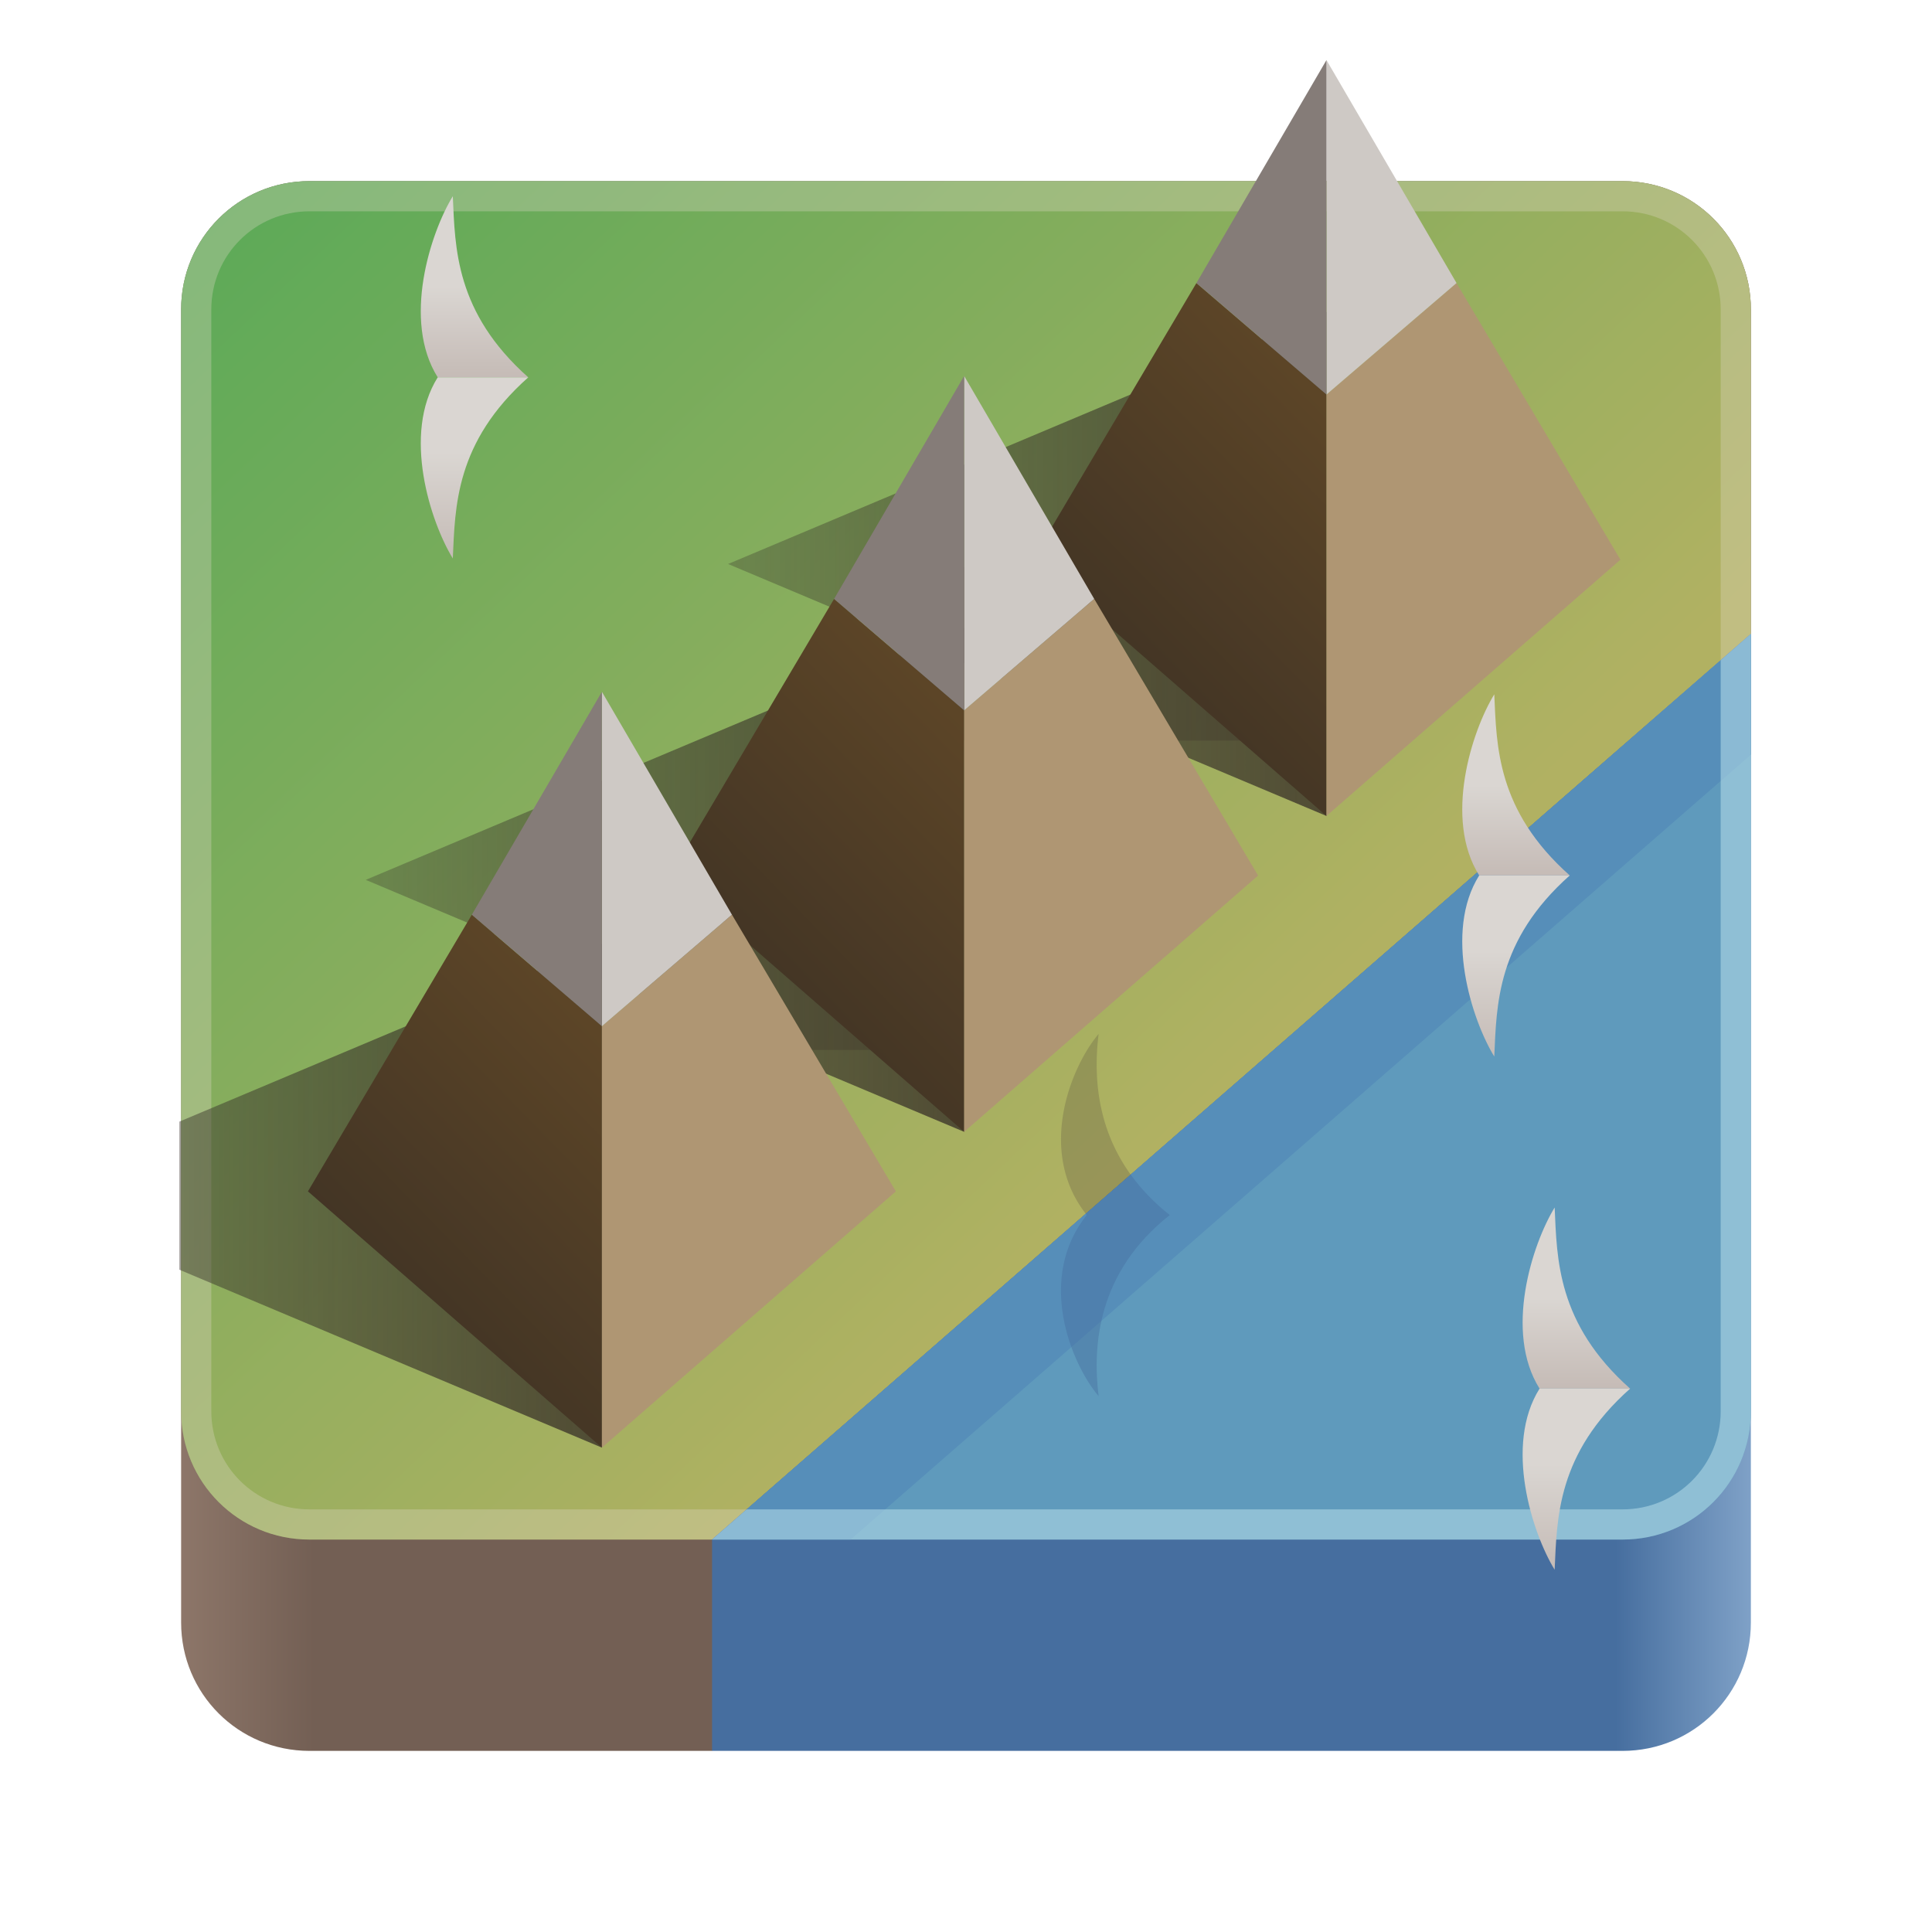 <svg xml:space="preserve" xmlns:xlink="http://www.w3.org/1999/xlink" xmlns="http://www.w3.org/2000/svg" viewBox="0 0 256 256">
  <defs>
    <linearGradient id="f">
      <stop style="stop-color:#5daa58;stop-opacity:1" offset="0"/>
      <stop style="stop-color:#b1b162;stop-opacity:1" offset="1"/>
    </linearGradient>
    <linearGradient id="d">
      <stop style="stop-color:#36302a;stop-opacity:.31" offset="0"/>
      <stop style="stop-color:#383028;stop-opacity:.784" offset="1"/>
    </linearGradient>
    <linearGradient id="a">
      <stop style="stop-color:#8d7669;stop-opacity:1" offset="0"/>
      <stop style="stop-color:#735f54;stop-opacity:1" offset=".085"/>
    </linearGradient>
    <linearGradient id="b">
      <stop style="stop-color:#466e9f;stop-opacity:1" offset=".885"/>
      <stop style="stop-color:#7fa1c7;stop-opacity:1" offset="1"/>
    </linearGradient>
    <linearGradient id="e">
      <stop style="stop-color:#433525;stop-opacity:1" offset="0"/>
      <stop style="stop-color:#5c4527;stop-opacity:1" offset="1"/>
    </linearGradient>
    <linearGradient id="c">
      <stop style="stop-color:#dad6d2;stop-opacity:1" offset="0"/>
      <stop style="stop-color:#c5bbb6;stop-opacity:1" offset="1"/>
    </linearGradient>
    <linearGradient xlink:href="#a" id="g" gradientUnits="userSpaceOnUse" gradientTransform="translate(532)" x1="467" y1="128" x2="675" y2="128"/>
    <linearGradient xlink:href="#b" id="i" gradientUnits="userSpaceOnUse" gradientTransform="translate(532)" x1="519" y1="150" x2="675" y2="150"/>
    <linearGradient xlink:href="#c" id="l" gradientUnits="userSpaceOnUse" x1="502" y1="38" x2="502" y2="50"/>
    <linearGradient xlink:href="#c" id="m" gradientUnits="userSpaceOnUse" gradientTransform="matrix(1 0 0 -1 0 100)" x1="502" y1="40" x2="502" y2="26"/>
    <linearGradient xlink:href="#d" id="r" gradientUnits="userSpaceOnUse" gradientTransform="translate(317.353 -21.11) scale(1.376)" x1="514" y1="96.5" x2="571" y2="96.5"/>
    <linearGradient xlink:href="#e" id="s" gradientUnits="userSpaceOnUse" gradientTransform="translate(317.353 -21.11) scale(1.376)" x1="543" y1="96.5" x2="564.853" y2="75.088"/>
    <linearGradient xlink:href="#c" id="n" gradientUnits="userSpaceOnUse" x1="502" y1="38" x2="502" y2="50"/>
    <linearGradient xlink:href="#c" id="o" gradientUnits="userSpaceOnUse" gradientTransform="matrix(1 0 0 -1 0 100)" x1="502" y1="40" x2="502" y2="26"/>
    <linearGradient xlink:href="#c" id="j" gradientUnits="userSpaceOnUse" x1="502" y1="38" x2="502" y2="50"/>
    <linearGradient xlink:href="#c" id="k" gradientUnits="userSpaceOnUse" gradientTransform="matrix(1 0 0 -1 0 100)" x1="502" y1="40" x2="502" y2="26"/>
    <linearGradient xlink:href="#d" id="t" gradientUnits="userSpaceOnUse" gradientTransform="translate(317.353 -21.11) scale(1.376)" x1="514" y1="96.5" x2="571" y2="96.5"/>
    <linearGradient xlink:href="#e" id="u" gradientUnits="userSpaceOnUse" gradientTransform="translate(317.353 -21.11) scale(1.376)" x1="543" y1="96.5" x2="564.853" y2="75.088"/>
    <linearGradient xlink:href="#d" id="p" gradientUnits="userSpaceOnUse" gradientTransform="translate(317.353 -21.11) scale(1.376)" x1="514" y1="96.5" x2="571" y2="96.5"/>
    <linearGradient xlink:href="#e" id="q" gradientUnits="userSpaceOnUse" gradientTransform="translate(317.353 -21.11) scale(1.376)" x1="543" y1="96.5" x2="564.853" y2="75.088"/>
    <linearGradient xlink:href="#f" id="h" x1="1004.558" y1="28.406" x2="1124.822" y2="155.643" gradientUnits="userSpaceOnUse"/>
  </defs>
  <g style="display:inline;fill:none;stroke:#dee4da;stroke-width:.5;stroke-dasharray:none;stroke-opacity:1" stroke="none">
    <path style="display:inline;fill:url(#g);fill-opacity:1;stroke:none;stroke-width:.5;stroke-linecap:square;stroke-dasharray:none;stroke-opacity:1;paint-order:markers stroke fill" d="M1069.353 232H1016c-9.418 0-17-7.582-17-17V41c0-9.418 7.582-17 17-17h174c9.418 0 17 7.582 17 17v43z" transform="translate(-975)"/>
    <path style="fill:url(#h);fill-opacity:1;stroke:none;stroke-width:.5;stroke-linecap:square;stroke-dasharray:none;stroke-opacity:1;paint-order:markers stroke fill" d="M1069.353 204H1016c-9.418 0-17-7.582-17-17V41c0-9.418 7.582-17 17-17h174c9.418 0 17 7.582 17 17v43z" transform="translate(-975)"/>
    <path style="display:inline;fill:url(#i);fill-opacity:1;stroke:none;stroke-width:.5;stroke-linecap:square;stroke-dasharray:none;stroke-opacity:1;paint-order:markers stroke fill" d="M1207 84v131c0 9.418-7.582 17-17 17h-120.647v-28z" transform="translate(-975)"/>
    <path style="fill:#5f9abc;fill-opacity:1;stroke:none;stroke-width:.5;stroke-linecap:square;stroke-dasharray:none;stroke-opacity:1;paint-order:markers stroke fill" d="M1207 84v103c0 9.418-7.582 17-17 17h-120.647z" transform="translate(-975)"/>
    <path style="fill:#568eb9;fill-opacity:1;stroke:none;stroke-width:.5;stroke-linecap:square;stroke-dasharray:none;stroke-opacity:1;paint-order:markers stroke fill" d="M1087.706 204 1207 100V84l-137.647 120z" transform="translate(-975)"/>
    <path style="fill:#b8deea;fill-opacity:.539;stroke:none;stroke-width:.5;stroke-linecap:square;stroke-dasharray:none;stroke-opacity:1;paint-order:markers stroke fill" d="m1207 84-4 3.487V187c0 7.202-5.798 13-13 13h-116.06l-4.587 4H1190c9.418 0 17-7.582 17-17z" transform="translate(-975)"/>
    <path style="fill:#4b3d2f;fill-opacity:.339;stroke:none;stroke-width:2;stroke-linecap:square;paint-order:markers stroke fill" d="M1054.996 116.142h47.025v22.981h-47.025zm47.026-40.996h47.025v22.981h-47.025z" transform="translate(-975)"/>
    <path style="fill:#466e9f;fill-opacity:.425;stroke:none;stroke-width:.5;stroke-linecap:square;stroke-dasharray:none;stroke-opacity:1;paint-order:markers stroke fill" d="m1124.822 155.643-5.95 5.187c.043.056.083.114.128.17-6.678 8.365-2.137 19.606 1.574 24-.839-6.737-.122-16.473 9.426-24-2.148-1.694-3.841-3.5-5.178-5.357z" transform="translate(-975)"/>
    <path style="fill:url(#j);fill-opacity:1;stroke:none;stroke-width:.5;stroke-linecap:square;stroke-dasharray:none;stroke-opacity:1;paint-order:markers stroke fill" d="M513 50h-12c-4.722-7.51-.98-19.136 2-24 .31 6.79.295 15.377 10 24z" transform="translate(-305 66)"/>
    <path style="fill:url(#k);fill-opacity:1;stroke:none;stroke-width:.5;stroke-linecap:square;stroke-dasharray:none;stroke-opacity:1;paint-order:markers stroke fill" d="M513 50h-12c-4.722 7.51-.98 19.136 2 24 .31-6.79.295-15.377 10-24z" transform="translate(-305 66)"/>
    <path style="fill:#50423a;fill-opacity:.249;stroke:none;stroke-width:.5;stroke-linecap:square;stroke-dasharray:none;stroke-opacity:1;paint-order:markers stroke fill" d="M1120.574 137c-2.492 2.95-5.352 8.987-4.945 15.168.195 2.963 1.141 5.957 3.242 8.662l5.951-5.187a23.382 23.382 0 0 1-3.77-8.204c-.914-3.77-.855-7.408-.478-10.439z" transform="translate(-975)"/>
    <path style="fill:#e6dacf;fill-opacity:.303;stroke:none;stroke-width:.5;stroke-linecap:square;stroke-dasharray:none;stroke-opacity:1;paint-order:markers stroke fill" d="M1016 24c-9.418 0-17 7.582-17 17v146c0 9.418 7.582 17 17 17h53.353l4.588-4H1016c-7.202 0-13-5.798-13-13V41c0-7.202 5.798-13 13-13h174c7.202 0 13 5.798 13 13v46.487l4-3.486V41c0-9.418-7.582-17-17-17z" transform="translate(-975)"/>
    <path style="fill:url(#l);fill-opacity:1;stroke:none;stroke-width:.5;stroke-linecap:square;stroke-dasharray:none;stroke-opacity:1;paint-order:markers stroke fill" d="M513 50h-12c-4.722-7.51-.98-19.136 2-24 .31 6.79.295 15.377 10 24z" transform="translate(-443)"/>
    <path style="fill:url(#m);fill-opacity:1;stroke:none;stroke-width:.5;stroke-linecap:square;stroke-dasharray:none;stroke-opacity:1;paint-order:markers stroke fill" d="M513 50h-12c-4.722 7.51-.98 19.136 2 24 .31-6.79.295-15.377 10-24z" transform="translate(-443)"/>
    <path style="fill:url(#n);fill-opacity:1;stroke:none;stroke-width:.5;stroke-linecap:square;stroke-dasharray:none;stroke-opacity:1;paint-order:markers stroke fill" d="M513 50h-12c-4.722-7.51-.98-19.136 2-24 .31 6.79.295 15.377 10 24z" transform="translate(-297 134)"/>
    <path style="fill:url(#o);fill-opacity:1;stroke:none;stroke-width:.5;stroke-linecap:square;stroke-dasharray:none;stroke-opacity:1;paint-order:markers stroke fill" d="M513 50h-12c-4.722 7.51-.98 19.136 2 24 .31-6.79.295-15.377 10-24z" transform="translate(-297 134)"/>
    <g style="stroke-width:.494">
      <path style="display:inline;fill:url(#p);fill-opacity:1;stroke:none;stroke-width:.494;stroke-linecap:square;stroke-dasharray:none;stroke-opacity:1;paint-order:markers stroke fill" d="m1103.026 78.647-78.43 33.023 78.43 33.023V111.67z" transform="translate(-939.395 -38.166) scale(1.011)"/>
      <path style="fill:url(#q);fill-opacity:1;stroke:none;stroke-width:.494;stroke-linecap:square;stroke-dasharray:none;stroke-opacity:1;paint-order:markers stroke fill" d="M1103.026 89.459v55.234l-38.527-33.587 21.48-36.259z" transform="translate(-939.395 -38.166) scale(1.011)"/>
      <path style="fill:#af9673;fill-opacity:1;stroke:none;stroke-width:.494;stroke-linecap:square;stroke-dasharray:none;stroke-opacity:1;paint-order:markers stroke fill" d="M1103.026 89.459v55.234l38.527-33.587-21.48-36.259z" transform="translate(-939.395 -38.166) scale(1.011)"/>
      <path style="fill:#cec9c5;fill-opacity:1;stroke:none;stroke-width:.494;stroke-linecap:square;stroke-dasharray:none;stroke-opacity:1;paint-order:markers stroke fill" d="m1120.072 74.847-17.046-29.223V89.46z" transform="translate(-939.395 -38.166) scale(1.011)"/>
      <path style="fill:#857c78;fill-opacity:1;stroke:none;stroke-width:.494;stroke-linecap:square;stroke-dasharray:none;stroke-opacity:1;paint-order:markers stroke fill" d="m1085.98 74.847 17.046-29.223V89.46z" transform="translate(-939.395 -38.166) scale(1.011)"/>
    </g>
    <g style="stroke-width:.494">
      <path style="display:inline;fill:url(#r);fill-opacity:1;stroke:none;stroke-width:.494;stroke-linecap:square;stroke-dasharray:none;stroke-opacity:1;paint-order:markers stroke fill" d="m1103.026 78.647-78.43 33.023 78.43 33.023V111.67z" transform="translate(-987.405 3.688) scale(1.011)"/>
      <path style="fill:url(#s);fill-opacity:1;stroke:none;stroke-width:.494;stroke-linecap:square;stroke-dasharray:none;stroke-opacity:1;paint-order:markers stroke fill" d="M1103.026 89.459v55.234l-38.527-33.587 21.48-36.259z" transform="translate(-987.405 3.688) scale(1.011)"/>
      <path style="fill:#af9673;fill-opacity:1;stroke:none;stroke-width:.494;stroke-linecap:square;stroke-dasharray:none;stroke-opacity:1;paint-order:markers stroke fill" d="M1103.026 89.459v55.234l38.527-33.587-21.48-36.259z" transform="translate(-987.405 3.688) scale(1.011)"/>
      <path style="fill:#cec9c5;fill-opacity:1;stroke:none;stroke-width:.494;stroke-linecap:square;stroke-dasharray:none;stroke-opacity:1;paint-order:markers stroke fill" d="m1120.072 74.847-17.046-29.223V89.46z" transform="translate(-987.405 3.688) scale(1.011)"/>
      <path style="fill:#857c78;fill-opacity:1;stroke:none;stroke-width:.494;stroke-linecap:square;stroke-dasharray:none;stroke-opacity:1;paint-order:markers stroke fill" d="m1085.98 74.847 17.046-29.223V89.46z" transform="translate(-987.405 3.688) scale(1.011)"/>
    </g>
    <g style="stroke-width:.494">
      <path style="display:inline;fill:url(#t);fill-opacity:1;stroke:none;stroke-width:.494;stroke-linecap:square;stroke-dasharray:none;stroke-opacity:1;paint-order:markers stroke fill" d="m1103.026 78.647-55.379 23.318v19.411l55.379 23.317V111.67z" transform="translate(-1035.405 45.534) scale(1.011)"/>
      <path style="fill:url(#u);fill-opacity:1;stroke:none;stroke-width:.494;stroke-linecap:square;stroke-dasharray:none;stroke-opacity:1;paint-order:markers stroke fill" d="M1103.026 89.459v55.234l-38.527-33.587 21.48-36.259z" transform="translate(-1035.405 45.534) scale(1.011)"/>
      <path style="fill:#af9673;fill-opacity:1;stroke:none;stroke-width:.494;stroke-linecap:square;stroke-dasharray:none;stroke-opacity:1;paint-order:markers stroke fill" d="M1103.026 89.459v55.234l38.527-33.587-21.48-36.259z" transform="translate(-1035.405 45.534) scale(1.011)"/>
      <path style="fill:#cec9c5;fill-opacity:1;stroke:none;stroke-width:.494;stroke-linecap:square;stroke-dasharray:none;stroke-opacity:1;paint-order:markers stroke fill" d="m1120.072 74.847-17.046-29.223V89.46z" transform="translate(-1035.405 45.534) scale(1.011)"/>
      <path style="fill:#857c78;fill-opacity:1;stroke:none;stroke-width:.494;stroke-linecap:square;stroke-dasharray:none;stroke-opacity:1;paint-order:markers stroke fill" d="m1085.98 74.847 17.046-29.223V89.46z" transform="translate(-1035.405 45.534) scale(1.011)"/>
    </g>
  </g>
</svg>
